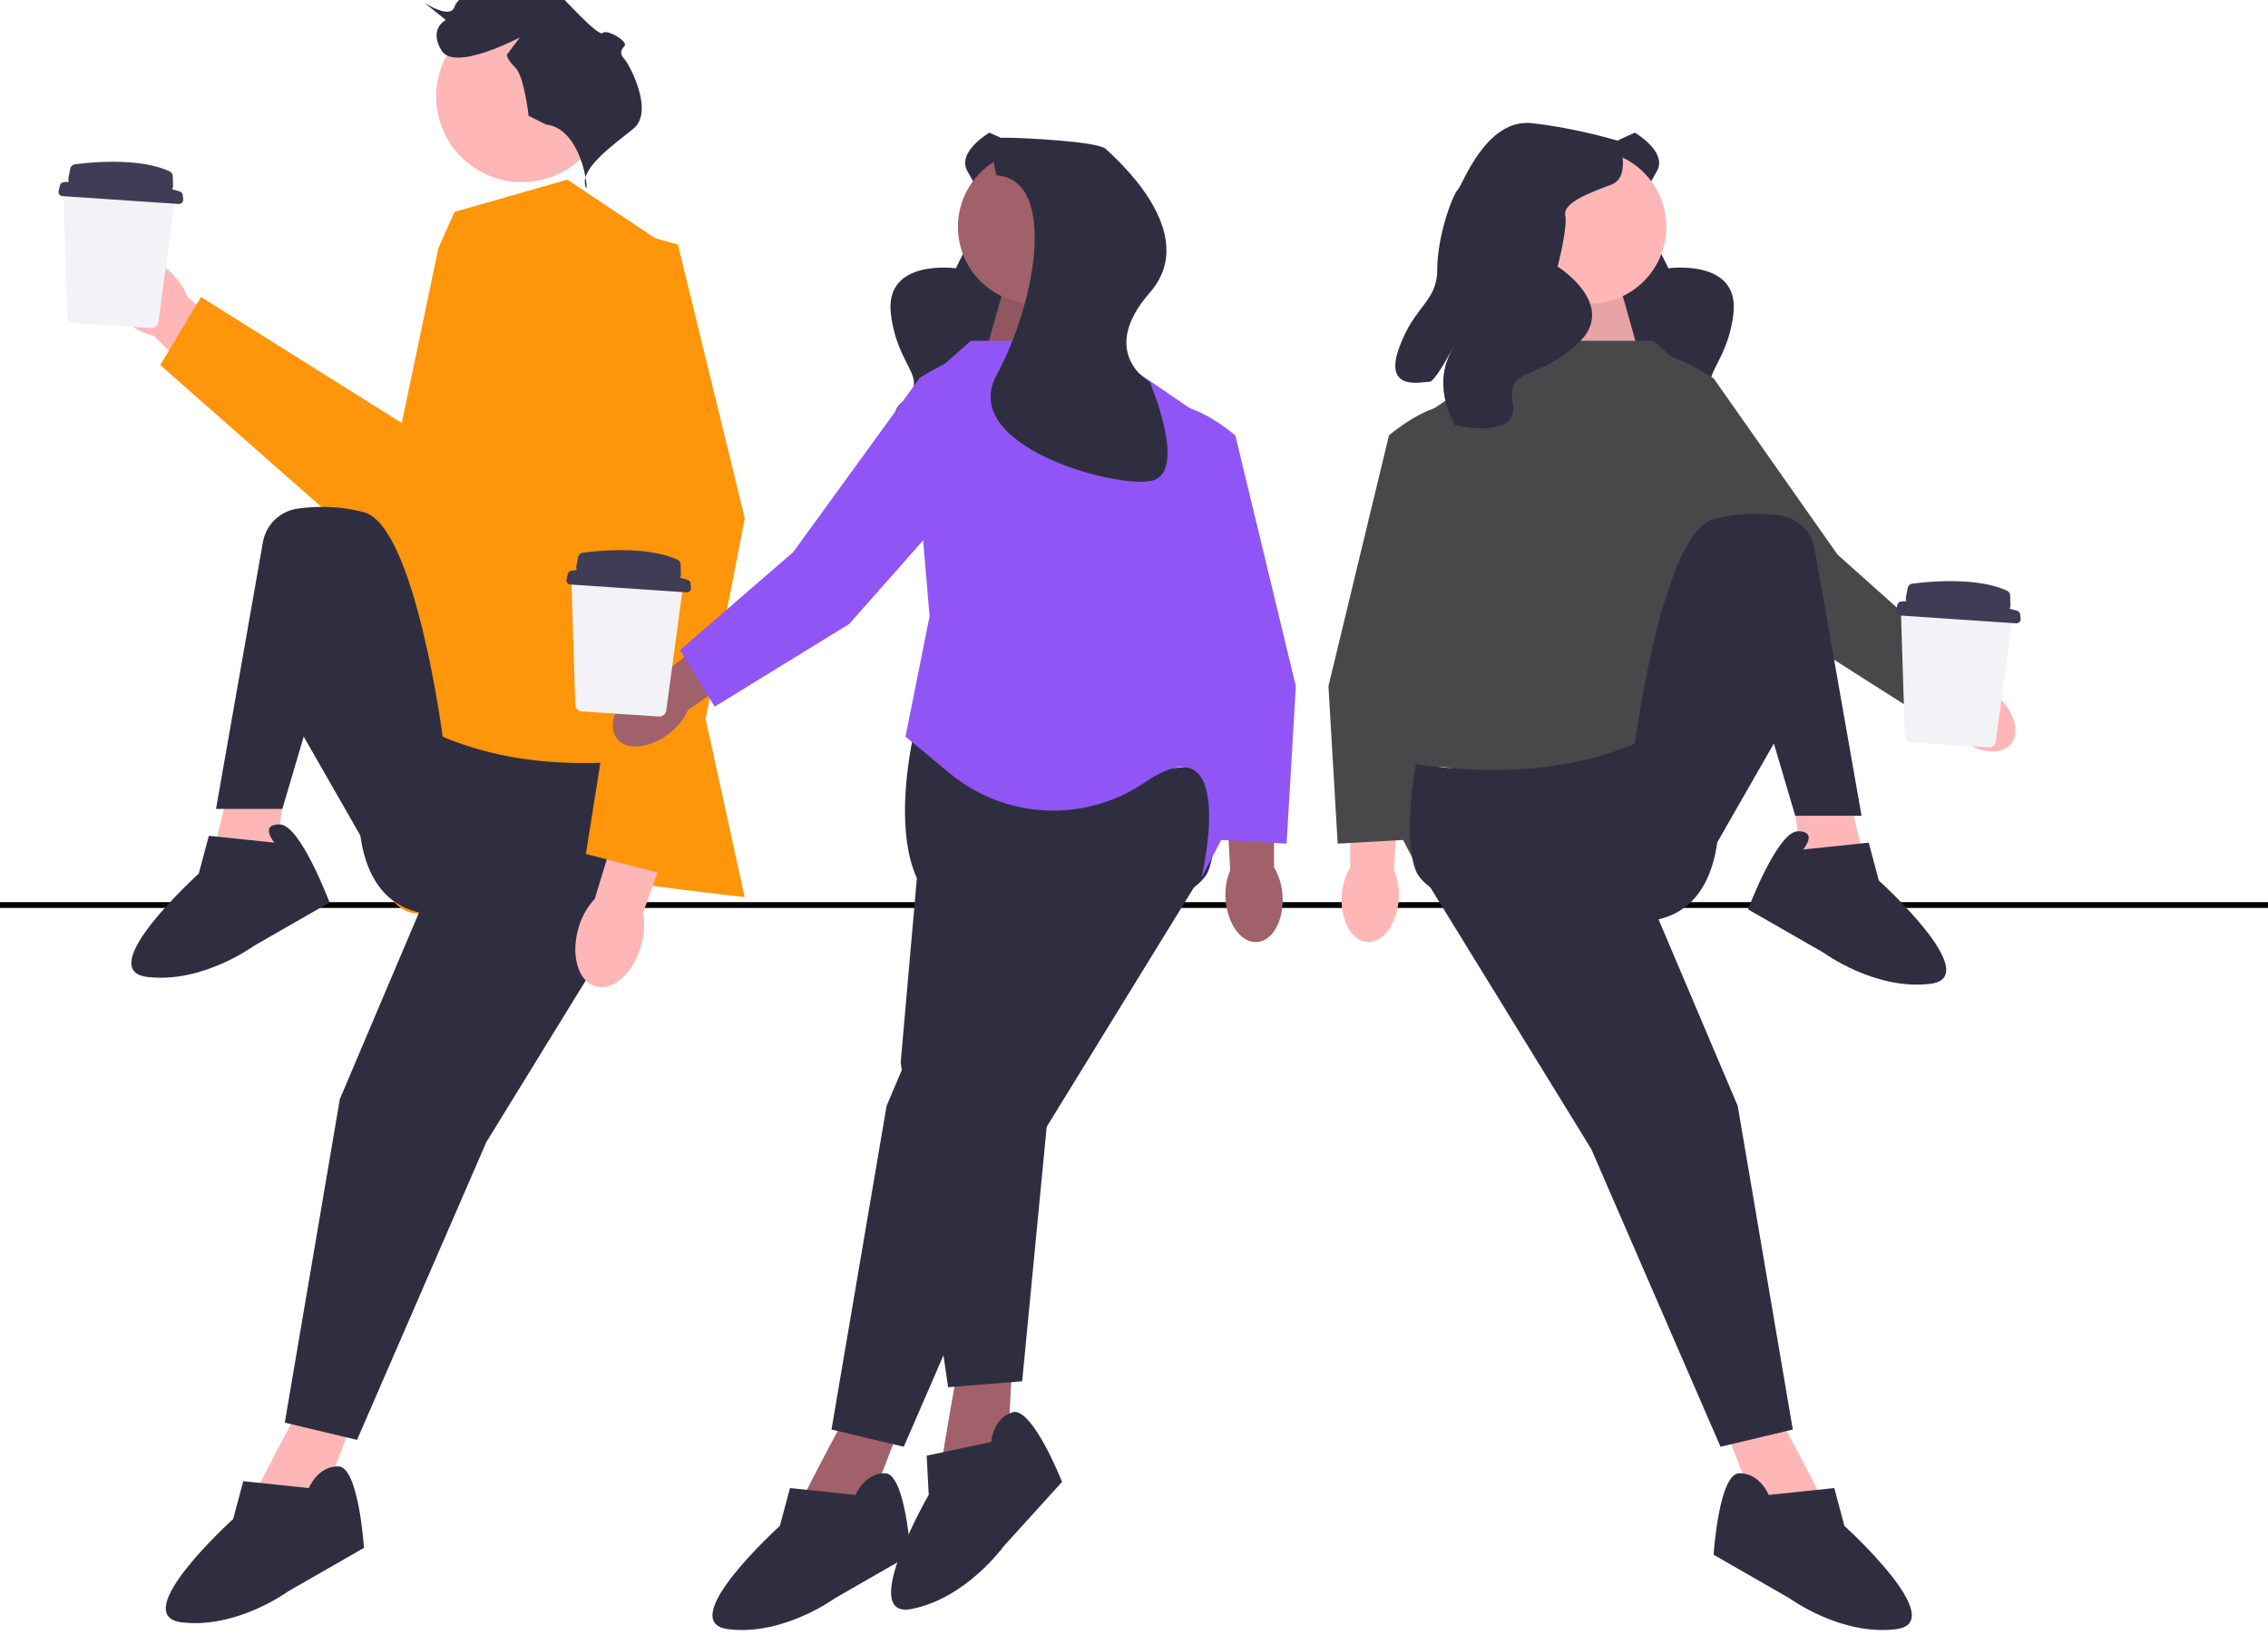 <?xml version="1.0" encoding="UTF-8"?>
<svg xmlns="http://www.w3.org/2000/svg" width="659" height="478" fill="none">
  <g clip-path="url(#a)">
    <path fill="#000" d="M660.04 262.93a.84.84 0 0 1-.84.84H0v-1.68h659.2a.84.84 0 0 1 .84.84Z"></path>
    <path fill="#FFB6B6" d="M151.646 52.931c13.758 0 24.911-11.153 24.911-24.911 0-13.759-11.153-24.912-24.911-24.912-13.759 0-24.912 11.153-24.912 24.912 0 13.758 11.153 24.912 24.912 24.912Z"></path>
    <path fill="#FF950A" d="m164.847 52.188-32.791 9.369-4.684 10.54-10.54 50.356v79.635s-12.882 28.106-5.856 52.699c7.511 26.287 33.962-4.74 53.871-1.199 19.908 3.541 51.528 7.054 51.528 7.054l-18.738-85.489-4.684-104.228-28.106-18.737Z"></path>
    <path fill="#2F2E41" d="m158.659 36.178-5.065-2.533s-1.266-11.396-3.799-13.928c-2.532-2.532-2.532-3.799-2.532-3.799l3.798-5.064s-18.993 10.13-22.791 3.798c-3.799-6.33 1.266-8.863 1.266-8.863L123.205.724s7.597 5.065 8.863 1.266c1.267-3.798 8.864-6.376 8.864-6.376s16.59 3.754 15.259 0c-1.331-3.753 3.734.045 5 1.311 1.266 1.267 12.662 13.929 13.928 12.662 1.266-1.266 7.597 2.533 6.331 3.799s-1.266 2.532 0 3.799c1.266 1.266 8.864 15.194 2.533 20.259-6.331 5.065-15.195 11.396-13.929 16.46 1.267 5.065 0-16.46-11.395-17.726Z"></path>
    <path fill="#FFB6B6" d="M35.855 92.899c-6.394-5.512-8.732-13.279-5.224-17.347 3.508-4.069 11.534-2.898 17.93 2.616a21.125 21.125 0 0 1 5.915 8.036L81.272 109.9l-11.388 12.338-25.207-24.67a21.129 21.129 0 0 1-8.822-4.67Z"></path>
    <path fill="#FF950A" d="m127.653 72.5 17.651-1.605 15.48 73.826c2.949 14.067-6.272 27.801-20.409 30.396l-12.722 2.335-81.087-71.394 11.847-19.749 59.798 37.51 9.442-51.32Z"></path>
    <path fill="#FFB6B6" d="M88.246 406.812s-14 26-13 25 18 5 18 5l10-26-15-4ZM67.582 224.817s-7.166 28.647-6.443 27.431c.723-1.215 18.677.414 18.677.414L83.106 225l-15.524-.183Z"></path>
    <path fill="#2F2E41" d="M192.246 220c-31.638 4.445-60.215.569-83.5-17.688 0 0-17 57 14 63s65.5-4.312 69.5-14.312 0-31 0-31Z"></path>
    <path fill="#2F2E41" d="m133.246 238-34.5 81.312-16 94 21 5 37.563-86.5L192.246 249l-59-11ZM128.746 214.812s-8-62-23-66c-7.313-1.95-14.15-1.761-19.237-1.055-5.128.712-9.216 4.629-10.112 9.728L62.766 235H82.04l6.205-21 16.5 28.813 24-28.001ZM79.746 244.812l-19.059-2-2.94 11s-31 28-15 30 31-9 31-9l22.009-12.625s-8.51-22.687-14.51-22.687-1.5 5.312-1.5 5.312ZM89.746 432.312l-19.059-2-2.94 11s-31 28-15 30 31-9 31-9l22.009-12.625S104.246 426 98.246 426s-8.5 6.312-8.5 6.312Z"></path>
    <path fill="#FFB6B6" d="M186.248 274.928c-2.298 7.882-8.227 13.085-13.242 11.621-5.016-1.463-7.218-9.037-4.918-16.921a20.55 20.55 0 0 1 4.725-8.476l10.158-33.271 15.511 5.1-11.661 32.258a20.54 20.54 0 0 1-.573 9.689Z"></path>
    <path fill="#FF950A" d="m196.985 71.07-8.088-2.28a92.043 92.043 0 0 0-9.476 49.085l3.992 47.22-13.171 82.998 25.816 6.679 20.344-104.158-19.417-79.544Z"></path>
    <path fill="#F2F2F7" d="m19.592 91.86-1.128-35.592a2.065 2.065 0 0 1 .623-1.544 2.067 2.067 0 0 1 1.561-.58l28.244 1.694c.571.034 1.106.307 1.47.749.362.44.527 1.019.45 1.585l-4.778 35.376a2.067 2.067 0 0 1-2.18 1.781l-22.337-1.477a2.055 2.055 0 0 1-1.925-1.992Z"></path>
    <path fill="#3F3D56" d="M18.5 52.938c.394-.042.924-.093 1.56-.146-.17-.317-.24-.69-.168-1.075l.505-2.666a1.632 1.632 0 0 1 1.386-1.315c4.159-.556 18.463-2.065 27.47 2.021.563.256.926.817.944 1.436l.082 2.844c.01.352-.092.678-.27.948.748.201 1.494.414 2.235.646.464.146.796.555.851 1.038l.14 1.212a1.238 1.238 0 0 1-1.313 1.377l-33.767-2.28a1.238 1.238 0 0 1-1.118-1.533l.389-1.573c.125-.507.554-.88 1.073-.934Z"></path>
    <path fill="#A0616A" d="M247.103 408.812s-14 26-13 25 18 5 18 5l10-26-15-4Z"></path>
    <path fill="#2F2E41" d="M351.103 222c-31.639 4.445-60.216.569-83.5-17.688 0 0-17 57 14 63s65.5-4.312 69.5-14.312 0-31 0-31Z"></path>
    <path fill="#2F2E41" d="m292.103 240-34.5 81.312-16 94 21 5 37.563-86.5L351.103 251l-59-11ZM248.603 434.312l-19.059-2-2.941 11s-31 28-15 30 31-9 31-9l22.01-12.625S263.103 428 257.103 428s-8.5 6.312-8.5 6.312Z"></path>
    <path fill="#A0616A" d="M278.714 395.133s-5.296 29.051-4.653 27.791c.643-1.259 18.665-.797 18.665-.797l1.491-27.816-15.503.822Z"></path>
    <path fill="#2F2E41" d="m269.44 220.672-7.732 87.99 13.78 94.351 21.518-1.723 9.045-93.869 22.905-94.487-59.516 7.738ZM288.008 418.927l-18.746 3.977.596 11.371s-20.85 36.198-5.013 33.164c15.836-3.034 26.711-18.125 26.711-18.125l17.041-18.8s-8.744-22.065-14.451-20.214c-5.707 1.851-6.138 8.627-6.138 8.627ZM287.472 38.543s-9.536 5.593-6.409 11.124c3.128 5.531 7.488 13.065 4.53 15.438-2.958 2.373-7.842 12.834-7.842 12.834s-20.845-2.912-18.888 13.28c1.957 16.193 11.75 18.401 3.356 25.524-8.393 7.124 8.724 15.644 8.724 15.644s11.817-3.683 14.513-15.007c2.696-11.324-2.404 8.659-.694 10.092 1.711 1.432 8.351 10.877 13.05-1.68s.046-17.425 6.255-24.836c6.208-7.41 10.43-19.397 10.245-21.493-.185-2.095 7.102-21.215-4.114-28.672-11.217-7.456-22.726-12.248-22.726-12.248Z"></path>
    <path fill="#A0616A" d="M291.853 83.008 285.103 107h37.047l-12.199-29.562-18.098 5.57Z"></path>
    <path fill="#000" d="M291.853 83.008 285.103 107h37.047l-12.199-29.562-18.098 5.57Z" opacity=".1"></path>
    <path fill="#A0616A" d="M372.645 260.149c.479 7.172-2.834 13.231-7.398 13.535-4.564.304-8.65-5.263-9.128-12.437-.23-2.863.229-5.74 1.339-8.389l-1.643-30.411 14.288-.467.102 30.029a17.981 17.981 0 0 1 2.44 8.14Z"></path>
    <path fill="#9155F5" d="M329.624 141.531s.79-22.366 9.301-23.739c8.512-1.373 20.02 8.72 20.02 8.72l17.581 72.825-2.683 45.76-19.241-1.087-4.516-43.354-20.462-59.125Z"></path>
    <path fill="#9155F5" d="M282.103 99h34.952l38.048 26 11 91-6 18-11 21s11-46-16-28l-.803.536c-17.38 11.608-40.314 10.416-56.402-2.925L263.103 214l7-35-5.5-64.5 17.5-15.5Z"></path>
    <path fill="#A0616A" d="M194.642 212.93c-5.606 4.497-12.471 5.251-15.333 1.683-2.862-3.569-.637-10.106 4.972-14.605a17.992 17.992 0 0 1 7.644-3.705l23.994-18.758 8.562 11.447-24.562 17.277a17.997 17.997 0 0 1-5.277 6.661Z"></path>
    <path fill="#9155F5" d="M267.266 109.746s18.79-12.157 24.789-5.965c5.998 6.193 4.312 21.407 4.312 21.407l-49.644 56.108-39.054 23.998-10.125-16.398 32.96-28.523 36.762-50.627Z"></path>
    <path fill="#A0616A" d="M300.655 88.222c12.321 0 22.31-9.99 22.31-22.311 0-12.322-9.989-22.31-22.31-22.31-12.322 0-22.311 9.988-22.311 22.31s9.989 22.31 22.311 22.31Z"></path>
    <path fill="#2F2E41" d="M289.548 50.956S286.261 40 291.739 40s27.391 1.096 29.582 3.287c2.191 2.191 28.12 24.183 12.782 41.713-15.339 17.53 0 26 0 26s11.322 26.511.365 28.702c-10.956 2.191-55.897-10.338-44.92-30.678 11.912-22.072 17.455-56.91 0-58.068Z"></path>
    <path fill="#F2F2F7" d="m167.16 204.692-1.129-35.592a2.067 2.067 0 0 1 .624-1.544 2.067 2.067 0 0 1 1.56-.58l28.245 1.694a2.063 2.063 0 0 1 1.919 2.334l-4.778 35.376a2.067 2.067 0 0 1-2.179 1.782l-22.338-1.478a2.052 2.052 0 0 1-1.924-1.992Z"></path>
    <path fill="#3F3D56" d="M166.066 165.77c.396-.042.925-.093 1.56-.146a1.622 1.622 0 0 1-.166-1.075l.504-2.666a1.63 1.63 0 0 1 1.386-1.315c4.159-.556 18.463-2.065 27.47 2.021.564.256.926.817.944 1.436l.082 2.844c.011.352-.092.678-.271.948.749.201 1.495.414 2.236.646.464.146.796.555.852 1.038l.139 1.212a1.238 1.238 0 0 1-1.313 1.377l-33.766-2.28a1.238 1.238 0 0 1-1.119-1.533l.389-1.573a1.239 1.239 0 0 1 1.073-.934Z"></path>
    <path fill="#2F2E41" d="M475.054 38.543s9.536 5.593 6.409 11.124c-3.128 5.531-7.488 13.065-4.53 15.438 2.958 2.373 7.841 12.834 7.841 12.834s20.846-2.912 18.889 13.28c-1.957 16.193-11.75 18.401-3.356 25.524 8.393 7.124-8.724 15.644-8.724 15.644s-11.817-3.683-14.513-15.007c-2.696-11.324 2.404 8.659.693 10.092-1.71 1.432-8.35 10.877-13.049-1.68s-.046-17.425-6.255-24.836c-6.209-7.41-10.43-19.397-10.245-21.493.185-2.095-7.102-21.215 4.114-28.672 11.217-7.456 22.726-12.248 22.726-12.248Z"></path>
    <path fill="#FFB6B6" d="M568.99 214.233c5.537 4.583 12.39 5.44 15.305 1.916 2.916-3.524.791-10.095-4.749-14.678a17.965 17.965 0 0 0-7.587-3.821l-23.706-19.12-8.735 11.315 24.297 17.648a17.98 17.98 0 0 0 5.175 6.74Z"></path>
    <path fill="#48484A" d="M497.943 109.958s-18.604-12.442-24.696-6.341c-6.092 6.101-4.637 21.338-4.637 21.338l48.786 56.856 38.684 24.59 10.373-16.243-32.522-29.021-35.988-51.179Z"></path>
    <path fill="#FFB6B6" d="m470.673 83.008 6.75 23.992h-37.047l12.199-29.562 18.098 5.57Z"></path>
    <path fill="#000" d="m470.673 83.008 6.75 23.992h-37.047l12.199-29.562 18.098 5.57Z" opacity=".1"></path>
    <path fill="#FFB6B6" d="M389.881 260.149c-.479 7.172 2.834 13.231 7.398 13.535 4.564.304 8.65-5.263 9.127-12.437a17.969 17.969 0 0 0-1.338-8.389l1.643-30.411-14.288-.467-.102 30.029a17.981 17.981 0 0 0-2.44 8.14Z"></path>
    <path fill="#48484A" d="M432.902 141.531s-.79-22.366-9.302-23.739c-8.511-1.373-20.019 8.72-20.019 8.72L386 199.337l2.682 45.76 19.242-1.087 4.516-43.354 20.462-59.125Z"></path>
    <path fill="#FFB6B6" d="M515.423 408.812s14 26 13 25-18 5-18 5l-10-26 15-4ZM536.087 226.817s7.166 28.647 6.443 27.431c-.723-1.215-18.677.414-18.677.414L520.564 227l15.523-.183Z"></path>
    <path fill="#48484A" d="M480.423 99H445.47l-38.047 26-11 91 6 18 11 21s-11-46 16-28 29 21 29 21l36-18 13.5-74.5-10-41-17.5-15.5Z"></path>
    <path fill="#2F2E41" d="M411.423 222c31.638 4.445 60.215.569 83.5-17.688 0 0 17 57-14 63s-65.5-4.312-69.5-14.312 0-31 0-31Z"></path>
    <path fill="#2F2E41" d="m470.423 240 34.5 81.312 16 94-21 5-37.563-86.5L411.423 251l59-11ZM474.923 216.812s8-62 23-66c7.313-1.95 14.15-1.761 19.237-1.055 5.128.712 9.216 4.629 10.112 9.728L540.903 237h-19.275l-6.205-21-16.5 28.813-24-28.001ZM523.923 246.812l19.059-2 2.941 11s31 28 15 30-31-9-31-9l-22.01-12.625s8.51-22.687 14.51-22.687 1.5 5.312 1.5 5.312ZM513.923 434.312l19.059-2 2.941 11s31 28 15 30-31-9-31-9l-22.01-12.625s1.51-23.687 7.51-23.687 8.5 6.312 8.5 6.312Z"></path>
    <path fill="#FFB6B6" d="M461.871 88.222c12.322 0 22.311-9.99 22.311-22.311 0-12.322-9.989-22.31-22.311-22.31s-22.31 9.988-22.31 22.31 9.988 22.31 22.31 22.31Z"></path>
    <path fill="#2F2E41" d="M470.424 40.997s3.718 10.412-2.231 12.643c-5.95 2.231-14.13 5.206-13.387 8.924.744 3.719-2.231 14.874-2.231 14.874s17.849 11.155 5.95 22.31c-11.899 11.156-20.824 6.559-18.964 17.41 1.859 10.851-16.733 6.389-16.733 6.389s-6.694-10.412-1.488-20.824c5.206-10.411-3.718 8.181-5.949 8.181s-13.387 2.975-8.924-9.668c4.462-12.643 11.155-13.386 11.155-23.054s4.462-21.567 5.949-23.055c1.488-1.487 8.181-20.823 21.567-19.335 13.387 1.487 25.286 5.205 25.286 5.205Z"></path>
    <path fill="#F2F2F7" d="m553.48 213.692-1.128-35.592a2.062 2.062 0 0 1 2.184-2.124l28.244 1.694a2.065 2.065 0 0 1 1.92 2.334l-4.778 35.376a2.069 2.069 0 0 1-2.18 1.782l-22.337-1.478a2.055 2.055 0 0 1-1.925-1.992Z"></path>
    <path fill="#3F3D56" d="M552.387 174.77c.395-.042.924-.093 1.56-.146a1.622 1.622 0 0 1-.167-1.075l.504-2.666a1.631 1.631 0 0 1 1.387-1.315c4.158-.556 18.462-2.065 27.469 2.021.564.256.926.817.944 1.436l.083 2.844c.01.352-.092.678-.271.948.748.201 1.495.414 2.235.646.464.146.796.555.852 1.038l.14 1.212a1.239 1.239 0 0 1-1.314 1.377l-33.766-2.28a1.238 1.238 0 0 1-1.119-1.533l.389-1.573a1.241 1.241 0 0 1 1.074-.934Z"></path>
  </g>
  <defs>
    <clipPath id="a">
      <path fill="#fff" d="M0 0h660.04v477.556H0z"></path>
    </clipPath>
  </defs>
</svg>
